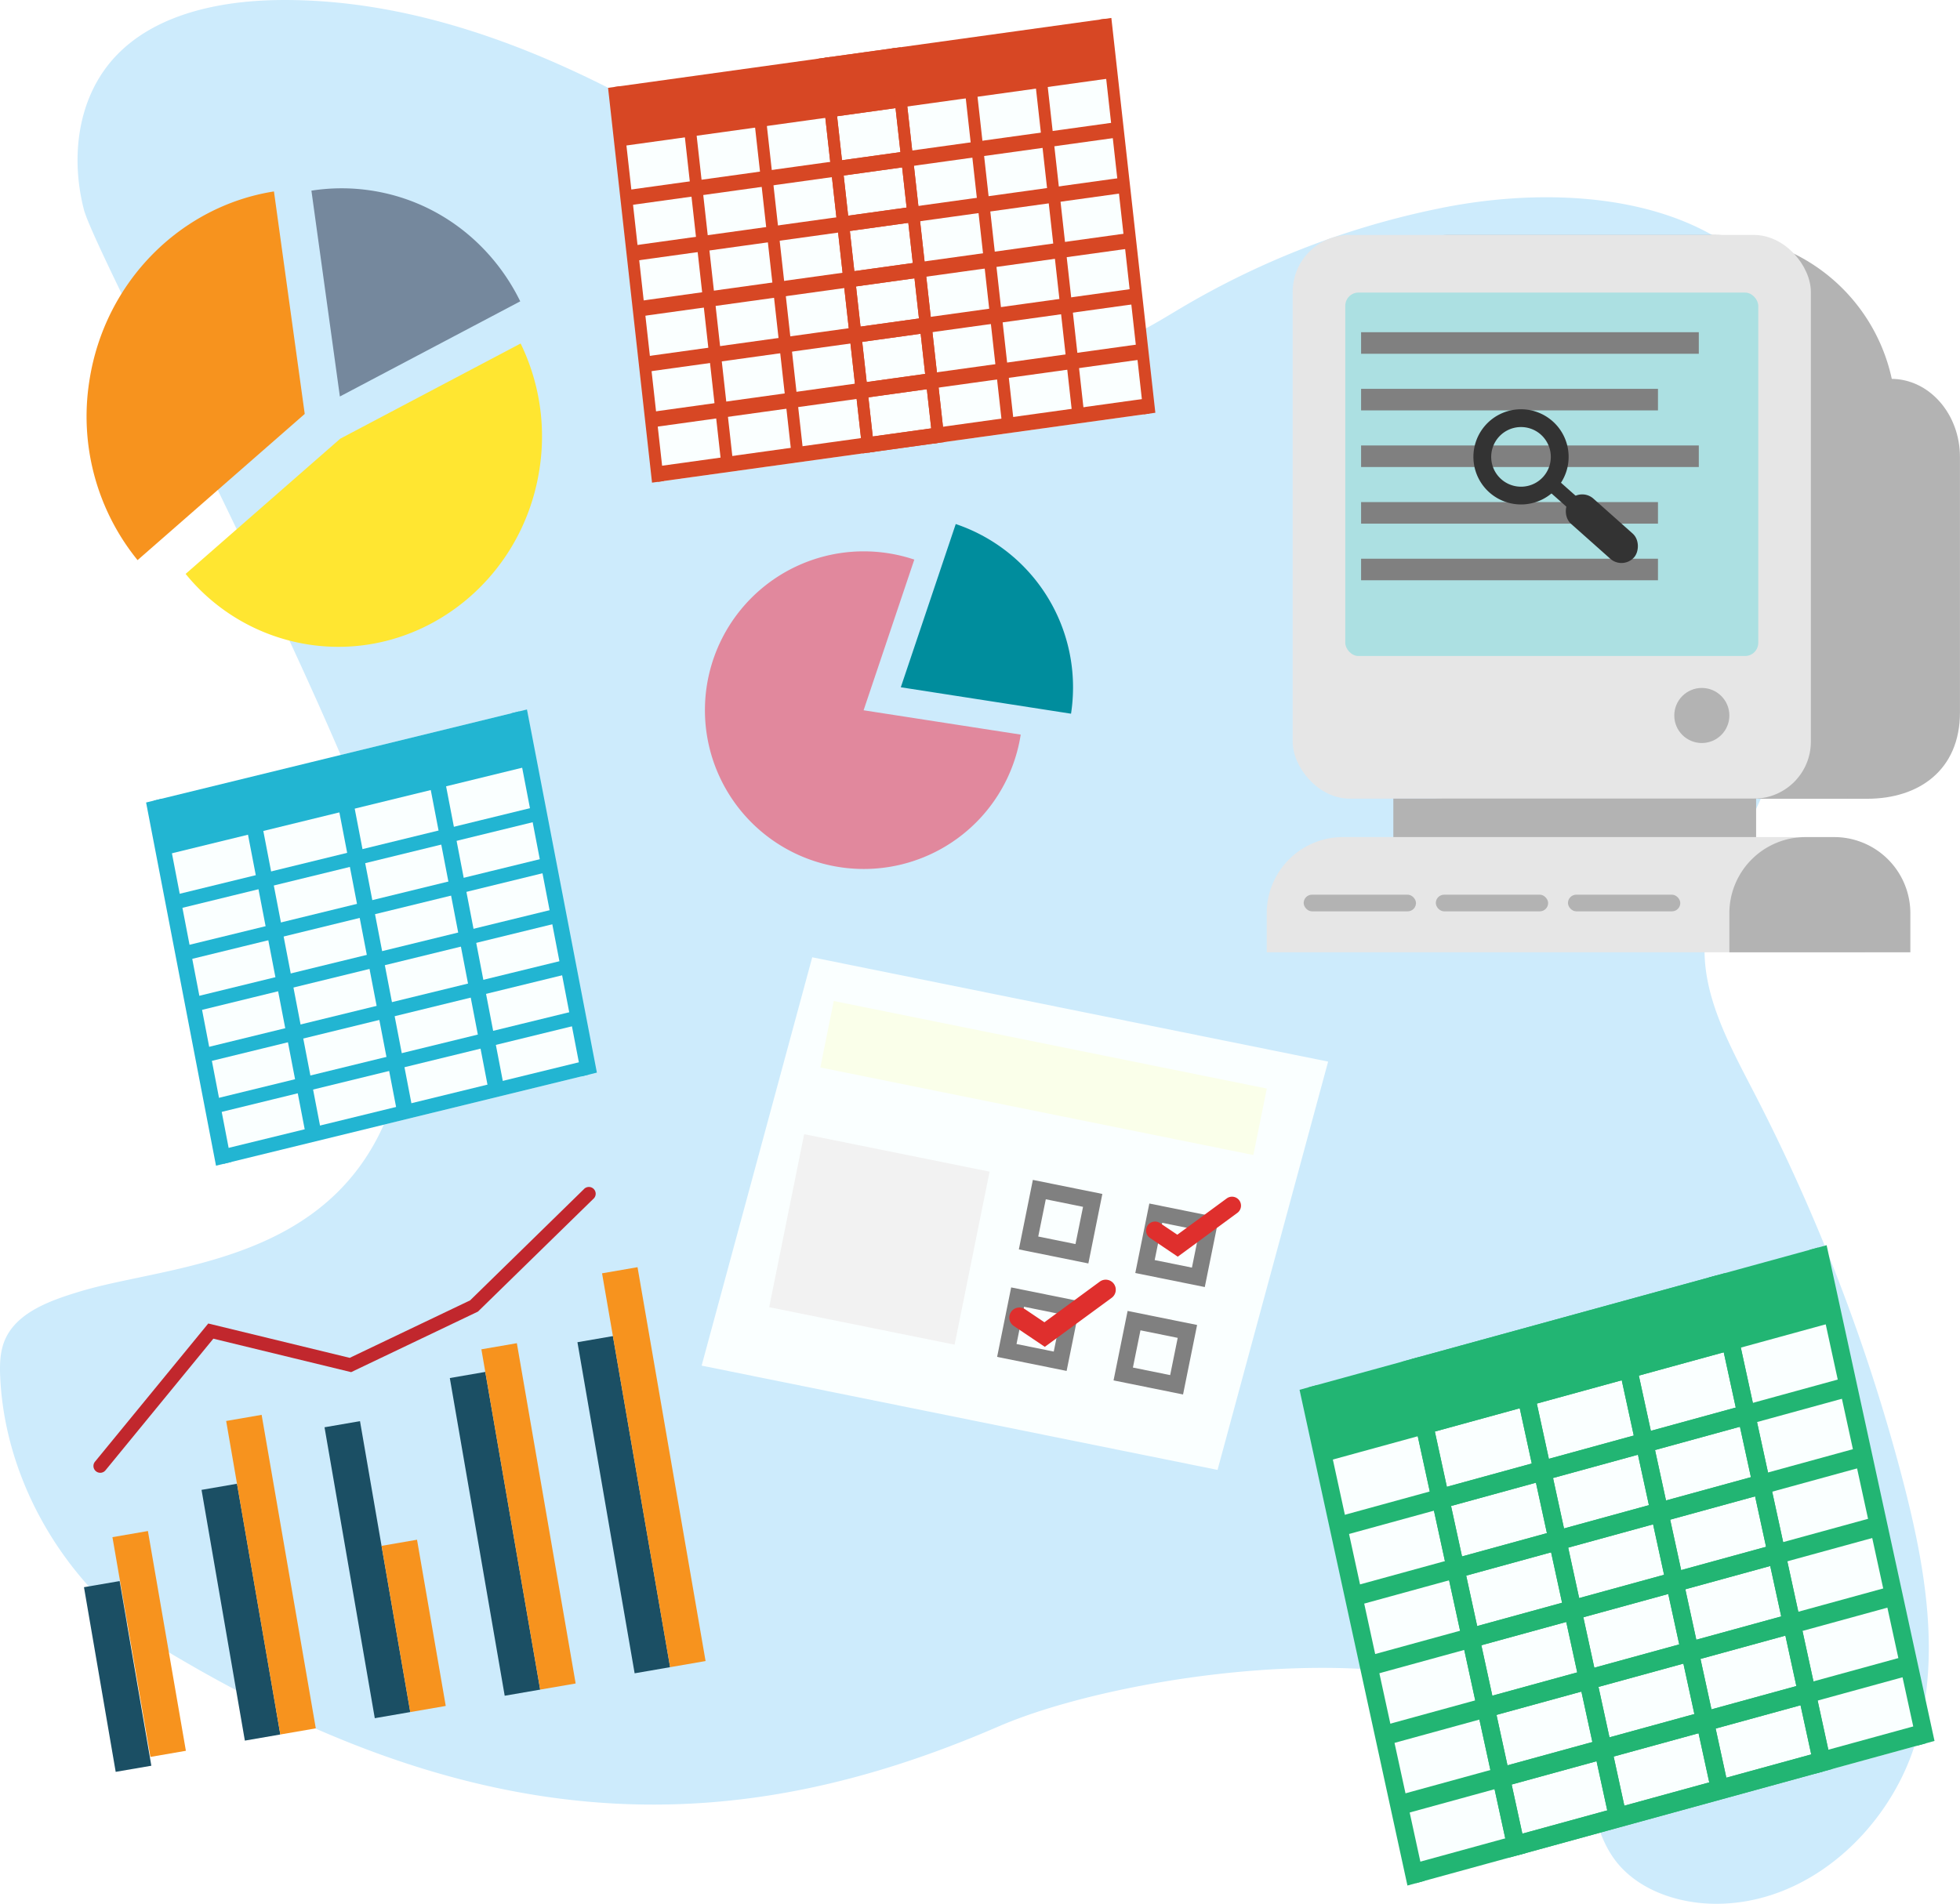 <svg id="Data_Lab" data-name="Data Lab" xmlns="http://www.w3.org/2000/svg" viewBox="0 0 1038.24 1008.62"><defs><style>.cls-1{fill:#cdebfc;}.cls-2{fill:#1b4f64;}.cls-3{fill:#f7931e;}.cls-4{fill:#c1272d;}.cls-5{fill:#faffff;}.cls-6{fill:gray;}.cls-7{fill:#faffea;}.cls-8{fill:#f2f2f2;}.cls-9{fill:#df2f2d;}.cls-10{fill:#b3b3b3;}.cls-11{fill:#e6e6e6;}.cls-12{fill:#ace0e2;}.cls-13{fill:#008d9d;}.cls-14{fill:#e1889d;}.cls-15{fill:#ffe631;}.cls-16{fill:#75889d;}.cls-17{fill:#333;}.cls-18{fill:#22b5d2;}.cls-19{fill:#d74724;}.cls-20{fill:#22b573;}</style></defs><title>Data Lab</title><path class="cls-1" d="M169.88,948.25c-52-31.13-86.35-88.09-88.9-145.78-.29-6.68-.1-13.56,2.62-19.73,6.36-14.42,24-20.7,39.88-25.47,58.1-17.48,177.53-13.6,174.88-171.13C297.2,517.37,132.44,211.87,125.3,184.07s-3.38-59.41,16.55-80.85c20.9-22.48,55-29.73,86.91-30.09,68.54-.76,134.88,24.36,194.15,57s113.35,73.05,171.74,107.09c19.69,11.47,41.77,22.6,64.66,19.82,17.57-2.14,32.64-12.16,47.58-21a440.25,440.25,0,0,1,136.89-52.62c63.82-13,142.08-6.59,178.31,44.69,24.38,34.51,22.34,79.07,19.39,120.23-3.69,51.58-7.67,104.33-29.56,151.67-10.8,23.35-26.06,45.82-27.92,71.27-2.06,28.16,12.62,54.78,25.79,80.25A992.85,992.85,0,0,1,1089,858c11.89,45.78,20.34,94.33,6.24,139.4s-56.68,85.21-106.82,84.34c-19.77-.35-40.32-7.74-51.83-22.89-8.79-11.57-11.41-26.1-15.25-39.82-25.5-91.37-235.37-64.24-311.5-31.24C472.16,1047.43,339.16,1049.55,169.88,948.25Z" transform="translate(-80.88 -73.11)"/><rect class="cls-2" x="199.03" y="859.83" width="19.07" height="134.81" transform="translate(-235.72 -24.06) rotate(-9.8)"/><rect class="cls-3" x="214.95" y="823.08" width="19.07" height="168.56" transform="translate(-232.11 -21.64) rotate(-9.8)"/><rect class="cls-2" x="266.02" y="826.5" width="19.07" height="156.41" transform="translate(-230.91 -12.98) rotate(-9.8)"/><rect class="cls-3" x="290.52" y="889.81" width="19.07" height="89.37" transform="translate(-235.62 -8.37) rotate(-9.8)"/><rect class="cls-2" x="133.28" y="907.46" width="19.07" height="98.82" transform="matrix(0.99, -0.17, 0.17, 0.99, -241.73, -34.82)"/><rect class="cls-3" x="150.42" y="885" width="19.07" height="118.16" transform="translate(-239.3 -32.09) rotate(-9.8)"/><rect class="cls-2" x="401.82" y="781.27" width="19.07" height="178.01" transform="translate(-223.06 9.64) rotate(-9.8)"/><rect class="cls-3" x="417.74" y="744.52" width="19.07" height="211.76" transform="translate(-219.45 12.06) rotate(-9.8)"/><rect class="cls-2" x="333.61" y="800.31" width="19.07" height="170.81" transform="translate(-226.69 -1.75) rotate(-9.8)"/><rect class="cls-3" x="351.37" y="785" width="19.07" height="182.96" transform="translate(-224.86 1.14) rotate(-9.8)"/><path class="cls-4" d="M134.6,853.35a3.6,3.6,0,0,1-3.4-5.83l60-73.21,74.93,18.2,63.78-30.46,60.21-58.86a3.6,3.6,0,1,1,5,5.15L334.06,768l-67.17,32.08-73-17.73-57.1,69.7A3.59,3.59,0,0,1,134.6,853.35Z" transform="translate(-80.88 -73.11)"/><polygon class="cls-5" points="644.95 778.77 371.66 723.52 430.25 507.18 703.53 562.44 644.95 778.77"/><rect class="cls-5" x="628.29" y="705.94" width="28.85" height="28.85" transform="translate(74.64 -186.2) rotate(11.43)"/><path class="cls-6" d="M657.4,742.49l-36.82-7.44L628,698.23l36.81,7.44Zm-26.55-14.26,19.73,4,4-19.73-19.73-4Z" transform="translate(-80.88 -73.11)"/><rect class="cls-5" x="689.96" y="718.41" width="28.85" height="28.85" transform="translate(78.33 -198.18) rotate(11.43)"/><path class="cls-6" d="M719.07,755l-36.81-7.44,7.44-36.82,36.82,7.45ZM692.53,740.7l19.73,4,4-19.73-19.73-4Z" transform="translate(-80.88 -73.11)"/><rect class="cls-7" x="516.64" y="626.3" width="234.03" height="35.93" transform="translate(59.38 -185.92) rotate(11.43)"/><rect class="cls-5" x="616.77" y="762.88" width="28.85" height="28.85" transform="translate(85.69 -182.79) rotate(11.43)"/><path class="cls-6" d="M645.88,799.44,609.07,792l7.44-36.81,36.82,7.44Zm-26.54-14.26,19.73,4,4-19.74-19.73-4Z" transform="translate(-80.88 -73.11)"/><rect class="cls-5" x="678.45" y="775.35" width="28.85" height="28.85" transform="translate(89.39 -194.77) rotate(11.43)"/><path class="cls-6" d="M707.56,811.91l-36.82-7.45,7.45-36.81L715,775.09ZM681,797.65l19.73,4,4-19.73-19.73-4Z" transform="translate(-80.88 -73.11)"/><rect class="cls-8" x="496.58" y="683.01" width="100.21" height="93.52" transform="translate(74.6 -166.98) rotate(11.43)"/><path class="cls-9" d="M704.76,738.91,690.07,729a4.75,4.75,0,0,1,5.3-7.89l9.15,6.16,26.17-19.22a4.75,4.75,0,0,1,5.63,7.66Z" transform="translate(-80.88 -73.11)"/><path class="cls-9" d="M634.33,786.68,617.87,775.6a5.33,5.33,0,1,1,6-8.84l10.25,6.9,29.33-21.53a5.32,5.32,0,0,1,6.3,8.58Z" transform="translate(-80.88 -73.11)"/><path class="cls-10" d="M1070,496.3H844.63V273.83h238c20.14,0,36.47,18.55,36.47,41.43V450.47C1119.12,481.3,1097.12,496.3,1070,496.3Z" transform="translate(-80.88 -73.11)"/><path class="cls-10" d="M1047.8,496.24H848c-20.61,0-37.32-6.71-37.32-27.33v-234A37.32,37.32,0,0,1,848,197.59h140.5a96.67,96.67,0,0,1,96.67,96.67V468.91C1085.12,489.53,1068.41,496.24,1047.8,496.24Z" transform="translate(-80.88 -73.11)"/><rect class="cls-11" x="684.75" y="124.48" width="274.49" height="298.64" rx="30.18"/><rect class="cls-12" x="712.61" y="155.01" width="218.77" height="192.55" rx="7.01"/><circle class="cls-10" cx="901.48" cy="379.07" r="14.59"/><rect class="cls-10" x="738.07" y="423.12" width="192.17" height="40.36"/><path class="cls-11" d="M711.36,443.49H947.8a40.36,40.36,0,0,1,40.36,40.36v20.68a0,0,0,0,1,0,0H671a0,0,0,0,1,0,0V483.85A40.36,40.36,0,0,1,711.36,443.49Z"/><path class="cls-10" d="M956.43,443.49h15.15a40.36,40.36,0,0,1,40.36,40.36v20.68a0,0,0,0,1,0,0H916.07a0,0,0,0,1,0,0V483.85A40.36,40.36,0,0,1,956.43,443.49Z"/><rect class="cls-10" x="690.57" y="474.01" width="59.5" height="8.83" rx="4.41"/><rect class="cls-10" x="760.57" y="474.01" width="59.5" height="8.83" rx="4.41"/><rect class="cls-10" x="830.57" y="474.01" width="59.5" height="8.83" rx="4.41"/><path class="cls-13" d="M649.28,437.23a92,92,0,0,1-1.06,14l-90.17-14,29.1-86.48A91.24,91.24,0,0,1,649.28,437.23Z" transform="translate(-80.88 -73.11)"/><path class="cls-14" d="M621.57,462.31a84.14,84.14,0,1,1-56.37-92.72l-26.86,79.83Z" transform="translate(-80.88 -73.11)"/><path class="cls-3" d="M128.19,275.08C136.26,222,177.05,182.21,226,174.54l16.3,117.88-88.55,77.45A120.76,120.76,0,0,1,128.19,275.08Z" transform="translate(-80.88 -73.11)"/><path class="cls-15" d="M179.21,377.17l81.92-71.65,95.53-50.42a112.38,112.38,0,0,1,10,66.47c-9.16,60.25-63.85,101.91-122.16,93.05A104.41,104.41,0,0,1,179.21,377.17Z" transform="translate(-80.88 -73.11)"/><path class="cls-16" d="M245.84,174.12a103.75,103.75,0,0,1,31.67-.06c35.41,5.39,64,28.16,78.95,58.7l-95.54,50.42Z" transform="translate(-80.88 -73.11)"/><rect class="cls-6" x="720.99" y="176.01" width="178.89" height="11.42"/><rect class="cls-6" x="720.99" y="206.01" width="157.26" height="11.42"/><rect class="cls-6" x="720.99" y="236.01" width="178.89" height="11.42"/><rect class="cls-6" x="720.99" y="266.01" width="157.26" height="11.42"/><rect class="cls-6" x="720.99" y="296.01" width="157.26" height="11.42"/><path class="cls-17" d="M869.82,334a25.22,25.22,0,1,1,35.6-2.07A25.23,25.23,0,0,1,869.82,334Zm27.27-30.64a15.8,15.8,0,1,0,1.3,22.31A15.83,15.83,0,0,0,897.09,303.37Z" transform="translate(-80.88 -73.11)"/><rect class="cls-17" x="896.03" y="340.46" width="46.46" height="7.58" transform="translate(380.47 -597.12) rotate(41.66)"/><rect class="cls-17" x="906.51" y="344.32" width="45.7" height="17.85" rx="8.93" transform="translate(389 -601.56) rotate(41.66)"/><polygon class="cls-5" points="77.39 425.17 279.15 375.87 312.12 569.27 118.48 616.6 77.39 425.17"/><polygon class="cls-18" points="280.3 403.89 86.65 451.21 81.45 424.18 275.1 376.86 280.3 403.89"/><line class="cls-18" x1="275.19" y1="377.36" x2="311.41" y2="565.55"/><polygon class="cls-18" points="316.18 568.28 308.07 570.27 271.04 377.85 279.15 375.87 316.18 568.28"/><line class="cls-18" x1="81.55" y1="424.68" x2="117.76" y2="612.87"/><polygon class="cls-18" points="122.54 615.6 114.42 617.59 77.39 425.17 85.51 423.19 122.54 615.6"/><line class="cls-18" x1="129.96" y1="412.85" x2="166.17" y2="601.04"/><polygon class="cls-18" points="170.23 600.05 162.12 602.03 125.9 413.84 134.02 411.86 170.23 600.05"/><line class="cls-18" x1="178.37" y1="401.02" x2="214.59" y2="589.21"/><polygon class="cls-18" points="218.64 588.22 210.53 590.2 174.31 402.01 182.43 400.03 218.64 588.22"/><line class="cls-18" x1="226.78" y1="389.19" x2="263" y2="577.38"/><polygon class="cls-18" points="267.05 576.39 258.94 578.37 222.72 390.18 230.84 388.2 267.05 576.39"/><polygon class="cls-18" points="312.12 569.27 118.48 616.6 117.05 609.14 310.69 561.82 312.12 569.27"/><polygon class="cls-18" points="280.66 405.75 87.01 453.07 86.3 449.35 279.94 402.02 280.66 405.75"/><polygon class="cls-18" points="286.21 434.64 92.57 481.96 91.14 474.51 284.78 427.19 286.21 434.64"/><polygon class="cls-18" points="291.42 461.67 97.77 508.99 96.34 501.54 289.98 454.22 291.42 461.67"/><polygon class="cls-18" points="296.62 488.69 102.97 536.02 101.54 528.56 295.18 481.24 296.62 488.69"/><polygon class="cls-18" points="301.82 515.72 108.17 563.04 106.74 555.59 300.38 508.27 301.82 515.72"/><polygon class="cls-18" points="307.02 542.75 113.38 590.07 111.94 582.62 305.59 535.3 307.02 542.75"/><polygon class="cls-5" points="328.26 73.46 588.63 37.3 608.88 219.11 348.51 255.27 328.26 73.46"/><polygon class="cls-19" points="477.27 54.82 328.49 75.49 325.22 46.11 474 25.44 477.27 54.82"/><line class="cls-19" x1="474.06" y1="25.99" x2="496.84" y2="230.56"/><polygon class="cls-19" points="500.41 234.18 494.17 235.04 470.88 25.88 477.12 25.01 500.41 234.18"/><line class="cls-19" x1="325.28" y1="46.65" x2="348.06" y2="251.22"/><polygon class="cls-19" points="351.63 254.84 345.39 255.71 322.1 46.54 328.33 45.67 351.63 254.84"/><line class="cls-19" x1="362.47" y1="41.49" x2="385.26" y2="246.06"/><polygon class="cls-19" points="388.37 245.63 382.14 246.49 359.36 41.92 365.59 41.05 388.37 245.63"/><line class="cls-19" x1="399.67" y1="36.32" x2="422.45" y2="240.89"/><polygon class="cls-19" points="425.57 240.46 419.33 241.32 396.55 36.75 402.79 35.89 425.57 240.46"/><line class="cls-19" x1="436.86" y1="31.15" x2="459.65" y2="235.73"/><polygon class="cls-19" points="462.76 235.29 456.53 236.16 433.75 31.59 439.98 30.72 462.76 235.29"/><polygon class="cls-19" points="497.29 234.61 348.51 255.27 347.61 247.17 496.39 226.51 497.29 234.61"/><polygon class="cls-19" points="477.5 56.85 328.71 77.51 328.26 73.46 477.04 52.8 477.5 56.85"/><polygon class="cls-19" points="480.99 88.25 332.21 108.92 331.31 100.82 480.09 80.15 480.99 88.25"/><polygon class="cls-19" points="484.26 117.63 335.48 138.3 334.58 130.2 483.36 109.53 484.26 117.63"/><polygon class="cls-19" points="487.54 147.01 338.76 167.68 337.85 159.58 486.63 138.91 487.54 147.01"/><polygon class="cls-19" points="490.81 176.39 342.03 197.06 341.13 188.96 489.91 168.29 490.81 176.39"/><polygon class="cls-19" points="494.08 205.77 345.3 226.44 344.4 218.34 493.18 197.67 494.08 205.77"/><polygon class="cls-19" points="588.86 39.33 440.07 59.99 436.8 30.61 585.58 9.95 588.86 39.33"/><line class="cls-19" x1="585.64" y1="10.49" x2="608.43" y2="215.06"/><polygon class="cls-19" points="612 218.68 605.76 219.54 582.47 10.38 588.7 9.51 612 218.68"/><line class="cls-19" x1="436.86" y1="31.15" x2="459.65" y2="235.73"/><polygon class="cls-19" points="463.21 239.34 456.98 240.21 433.69 31.04 439.92 30.18 463.21 239.34"/><line class="cls-19" x1="474.06" y1="25.99" x2="496.84" y2="230.56"/><polygon class="cls-19" points="499.96 230.13 493.72 230.99 470.94 26.42 477.18 25.56 499.96 230.13"/><line class="cls-19" x1="511.25" y1="20.82" x2="534.04" y2="225.39"/><polygon class="cls-19" points="537.15 224.96 530.92 225.83 508.14 21.26 514.37 20.39 537.15 224.96"/><line class="cls-19" x1="548.45" y1="15.66" x2="571.23" y2="220.23"/><polygon class="cls-19" points="574.35 219.79 568.11 220.66 545.33 16.09 551.57 15.22 574.35 219.79"/><polygon class="cls-19" points="608.88 219.11 460.1 239.78 459.19 231.68 607.98 211.01 608.88 219.11"/><polygon class="cls-19" points="589.08 41.35 440.3 62.02 439.85 57.97 588.63 37.3 589.08 41.35"/><polygon class="cls-19" points="592.58 72.76 443.8 93.42 442.9 85.32 591.68 64.66 592.58 72.76"/><polygon class="cls-19" points="595.85 102.14 447.07 122.8 446.17 114.7 594.95 94.03 595.85 102.14"/><polygon class="cls-19" points="599.12 131.52 450.34 152.18 449.44 144.08 598.22 123.42 599.12 131.52"/><polygon class="cls-19" points="602.39 160.9 453.61 181.56 452.71 173.46 601.49 152.79 602.39 160.9"/><polygon class="cls-19" points="605.67 190.28 456.89 210.94 455.98 202.84 604.76 182.18 605.67 190.28"/><polygon class="cls-5" points="700.39 769.43 970.54 695.31 1020.21 923.6 750.07 997.72 700.39 769.43"/><polygon class="cls-20" points="917.06 712.68 700.95 771.98 692.92 735.08 909.03 675.78 917.06 712.68"/><line class="cls-20" x1="909.18" y1="676.47" x2="965.07" y2="933.34"/><polygon class="cls-20" points="970.71 937.18 961.65 939.67 904.51 677.03 913.56 674.54 970.71 937.18"/><line class="cls-20" x1="693.07" y1="735.77" x2="748.96" y2="992.64"/><polygon class="cls-20" points="754.6 996.48 745.54 998.97 688.39 736.33 697.45 733.84 754.6 996.48"/><line class="cls-20" x1="747.1" y1="720.94" x2="802.99" y2="977.81"/><polygon class="cls-20" points="807.52 976.57 798.46 979.05 742.57 722.19 751.63 719.7 807.52 976.57"/><line class="cls-20" x1="801.13" y1="706.12" x2="857.02" y2="962.99"/><polygon class="cls-20" points="861.54 961.75 852.49 964.23 796.6 707.36 805.65 704.88 861.54 961.75"/><line class="cls-20" x1="855.15" y1="691.29" x2="911.04" y2="948.16"/><polygon class="cls-20" points="915.57 946.92 906.52 949.4 850.63 692.54 859.68 690.05 915.57 946.92"/><polygon class="cls-20" points="966.18 938.42 750.07 997.72 747.85 987.55 963.97 928.25 966.18 938.42"/><polygon class="cls-20" points="917.61 715.22 701.5 774.52 700.39 769.43 916.51 710.13 917.61 715.22"/><polygon class="cls-20" points="926.19 754.65 710.08 813.95 707.87 803.78 923.98 744.48 926.19 754.65"/><polygon class="cls-20" points="934.22 791.54 718.11 850.84 715.89 840.67 932.01 781.37 934.22 791.54"/><polygon class="cls-20" points="942.25 828.43 726.13 887.73 723.92 877.56 940.03 818.26 942.25 828.43"/><polygon class="cls-20" points="950.27 865.33 734.16 924.63 731.95 914.45 948.06 855.15 950.27 865.33"/><polygon class="cls-20" points="958.3 902.22 742.19 961.52 739.98 951.35 956.09 892.04 958.3 902.22"/><polygon class="cls-20" points="971.09 697.85 754.98 757.15 746.95 720.26 963.06 660.96 971.09 697.85"/><line class="cls-20" x1="963.21" y1="661.64" x2="1019.1" y2="918.51"/><polygon class="cls-20" points="1024.74 922.36 1015.68 924.84 958.53 662.2 967.59 659.72 1024.74 922.36"/><line class="cls-20" x1="747.1" y1="720.94" x2="802.99" y2="977.81"/><polygon class="cls-20" points="808.62 981.65 799.57 984.14 742.42 721.5 751.48 719.02 808.62 981.65"/><line class="cls-20" x1="801.13" y1="706.12" x2="857.02" y2="962.99"/><polygon class="cls-20" points="861.55 961.74 852.49 964.23 796.6 707.36 805.66 704.88 861.55 961.74"/><line class="cls-20" x1="855.16" y1="691.29" x2="911.05" y2="948.16"/><polygon class="cls-20" points="915.57 946.92 906.52 949.4 850.63 692.54 859.68 690.05 915.57 946.92"/><line class="cls-20" x1="909.18" y1="676.47" x2="965.07" y2="933.34"/><polygon class="cls-20" points="969.6 932.1 960.54 934.58 904.66 677.71 913.71 675.23 969.6 932.1"/><polygon class="cls-20" points="1020.21 923.6 804.1 982.9 801.88 972.73 1018 913.43 1020.21 923.6"/><polygon class="cls-20" points="971.64 700.39 755.53 759.69 754.42 754.61 970.54 695.31 971.64 700.39"/><polygon class="cls-20" points="980.22 739.83 764.11 799.13 761.9 788.96 978.01 729.66 980.22 739.83"/><polygon class="cls-20" points="988.25 776.72 772.14 836.02 769.92 825.85 986.04 766.55 988.25 776.72"/><polygon class="cls-20" points="996.28 813.61 780.16 872.91 777.95 862.74 994.06 803.44 996.28 813.61"/><polygon class="cls-20" points="1004.3 850.5 788.19 909.8 785.98 899.63 1002.09 840.33 1004.3 850.5"/><polygon class="cls-20" points="1012.33 887.39 796.22 946.69 794 936.52 1010.12 877.22 1012.33 887.39"/></svg>
